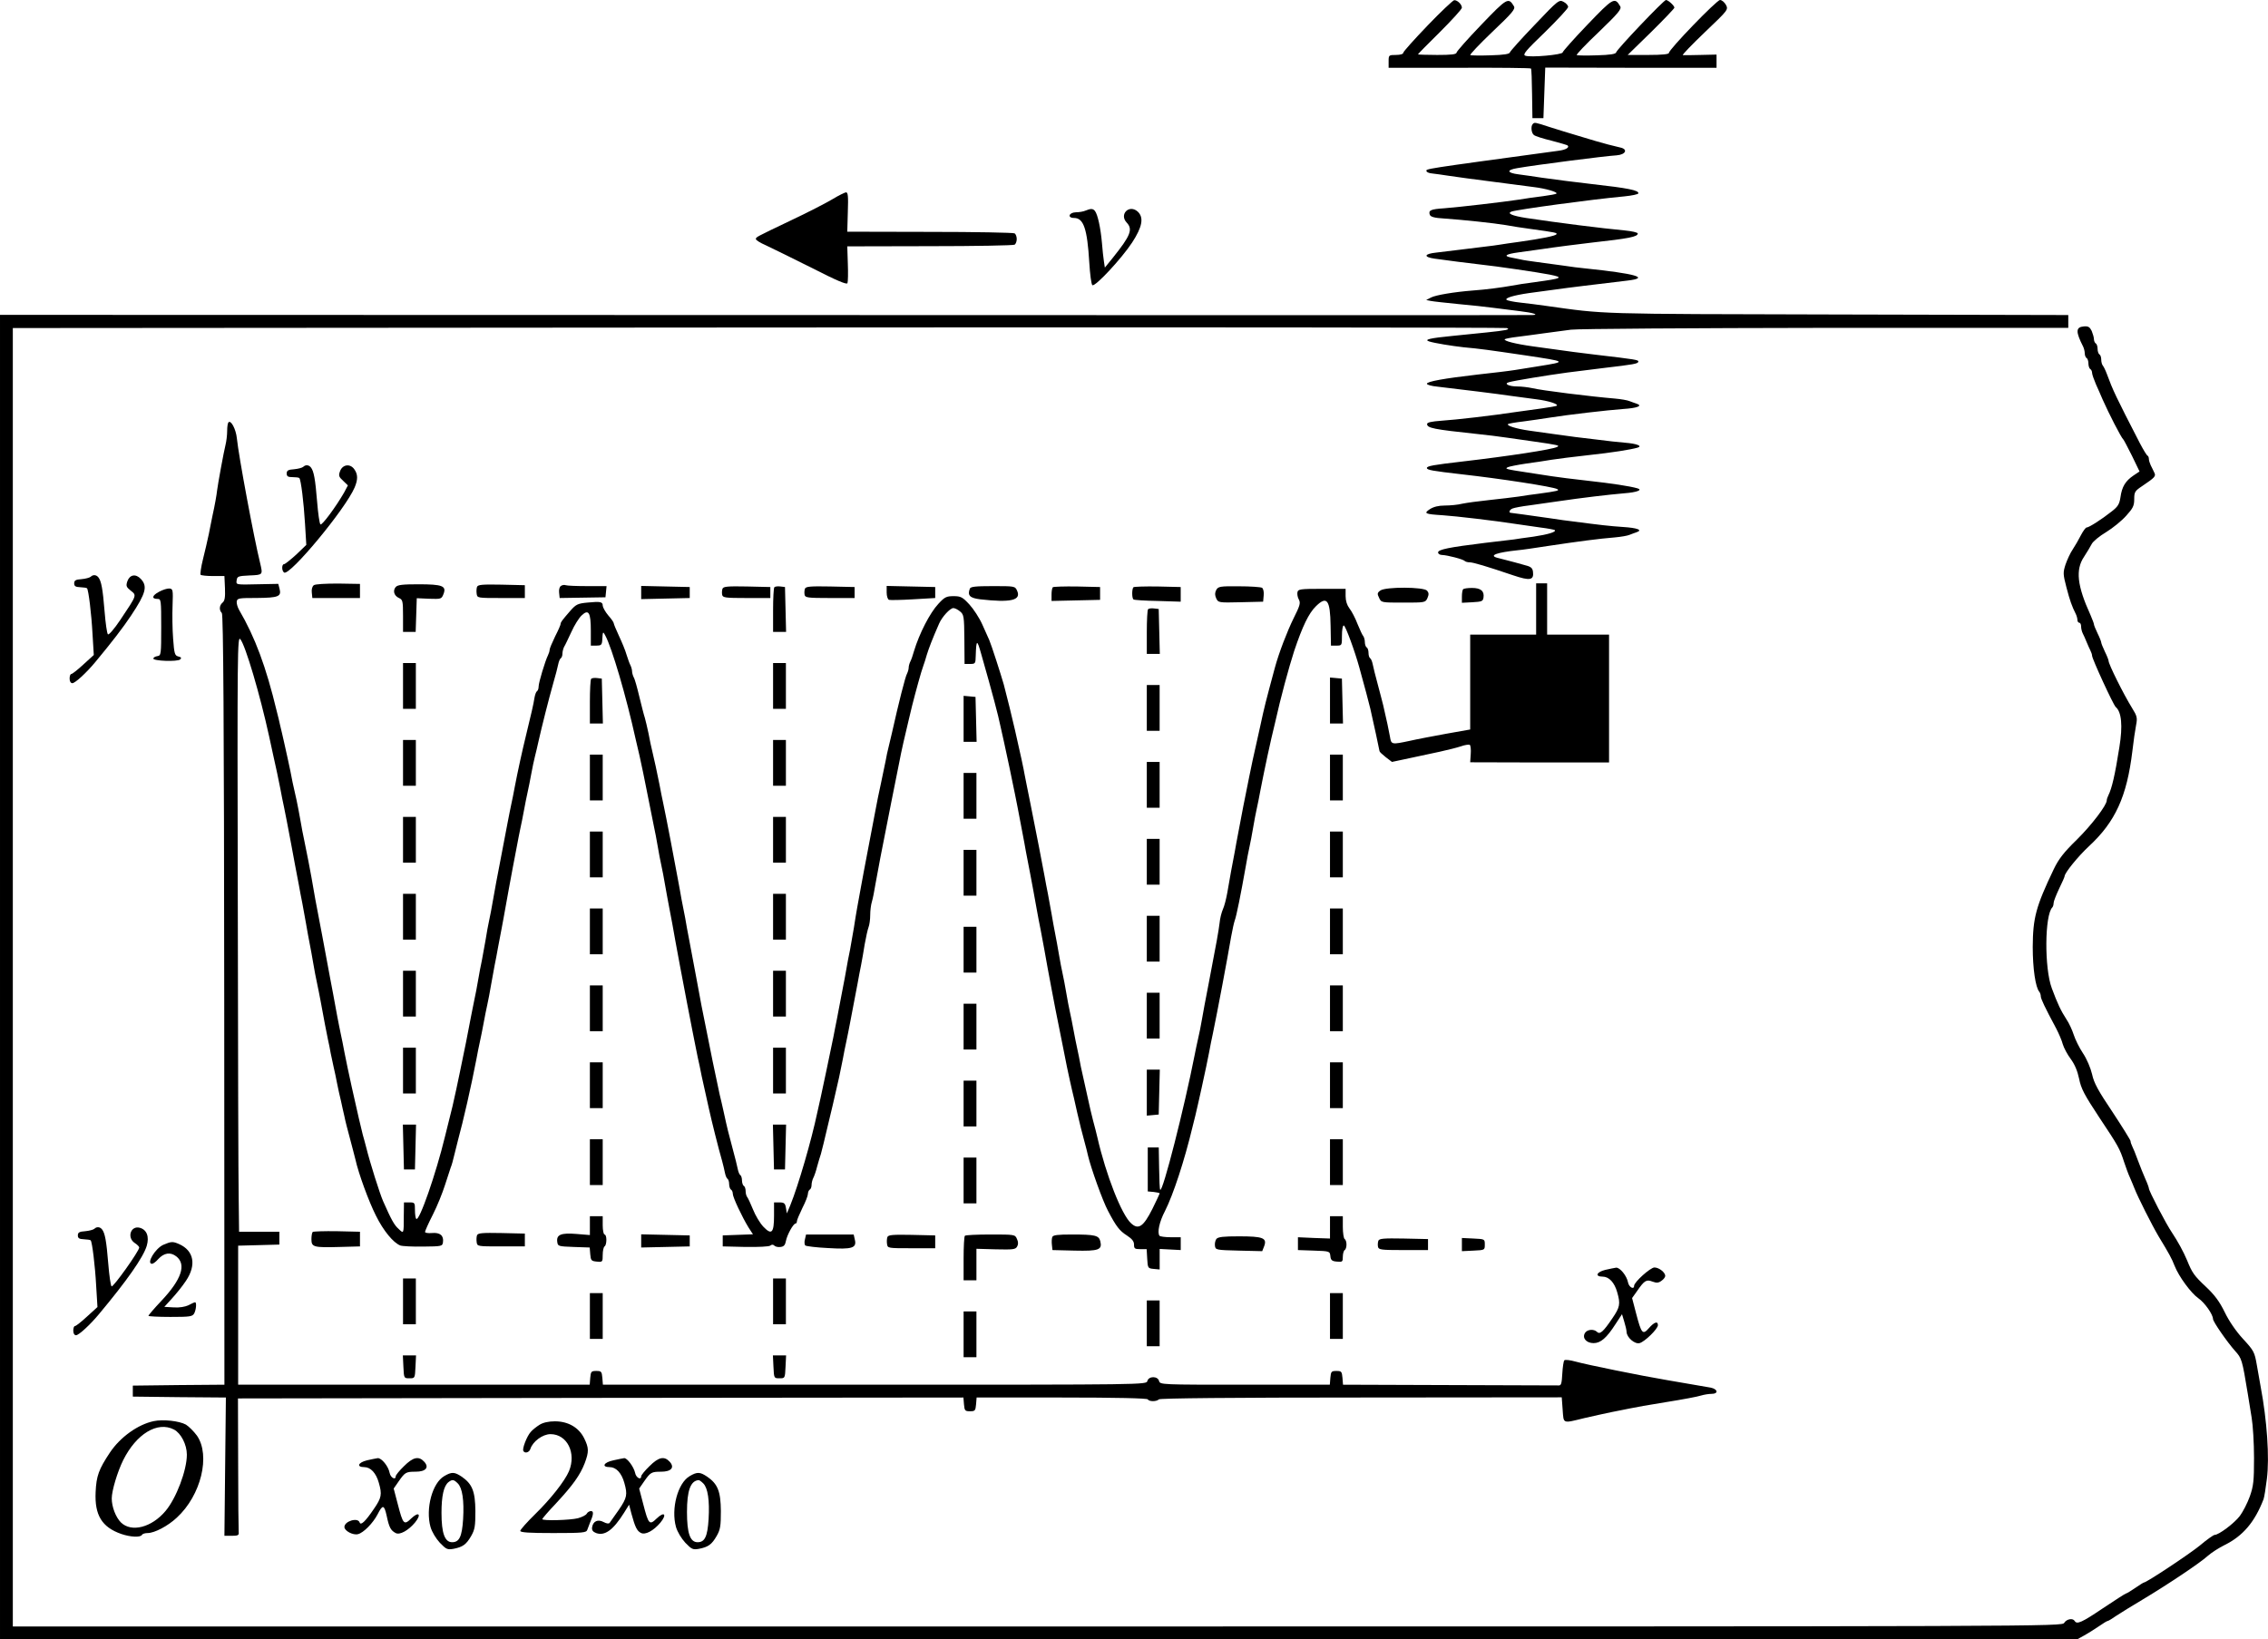 <?xml version="1.0" encoding="UTF-8" standalone="no"?>
<svg
   xmlns:dc="http://purl.org/dc/elements/1.1/"
   xmlns:cc="http://creativecommons.org/ns#"
   xmlns:rdf="http://www.w3.org/1999/02/22-rdf-syntax-ns#"
   xmlns:svg="http://www.w3.org/2000/svg"
   xmlns="http://www.w3.org/2000/svg"
   xmlns:sodipodi="http://sodipodi.sourceforge.net/DTD/sodipodi-0.dtd"
   xmlns:inkscape="http://www.inkscape.org/namespaces/inkscape"
   version="1.0"
   width="1238.023pt"
   height="895pt"
   viewBox="0 0 1238.023 895"
   preserveAspectRatio="xMidYMid meet"
   id="svg382"
   sodipodi:docname="GZ-3-tiyou-1568.svg"
   inkscape:version="0.92.4 (5da689c313, 2019-01-14)">
  <defs
     id="defs386" />
  <sodipodi:namedview
     pagecolor="#ffffff"
     bordercolor="#666666"
     borderopacity="1"
     objecttolerance="10"
     gridtolerance="10"
     guidetolerance="10"
     inkscape:pageopacity="0"
     inkscape:pageshadow="2"
     inkscape:window-width="1920"
     inkscape:window-height="1040"
     id="namedview384"
     showgrid="false"
     inkscape:zoom="2.6049406"
     inkscape:cx="981.51891"
     inkscape:cy="676.92334"
     inkscape:window-x="0"
     inkscape:window-y="0"
     inkscape:window-maximized="1"
     inkscape:current-layer="svg382" />
  <g
     transform="translate(-101,982) scale(0.1,-0.1)"
     fill="#000000"
     stroke="none"
     id="g380">
    <g
       id="g6">
      <path
         d="M8803 9681 c-73 -76 -133 -143 -133 -149 0 -7 -16 -12 -40 -12 -39 0 -40 -1 -40 -35 l0 -35 386 0 c213 1 388 -1 391 -4 3 -2 5 -64 6 -138 l2 -133 30 0 30 0 5 138 5 138 468 -1 467 0 0 36 0 36 -87 -2 c-49 -1 -92 -2 -97 -1 -5 1 49 57 120 125 128 122 129 123 115 150 -8 14 -22 26 -32 26 -18 0 -279 -270 -279 -289 0 -7 -36 -11 -112 -11 l-113 0 128 125 c70 69 127 129 127 133 0 11 -34 42 -46 42 -12 0 -268 -269 -272 -286 -2 -9 -32 -14 -105 -16 -56 -2 -106 -1 -110 1 -5 2 49 59 120 126 109 105 126 126 117 141 -30 51 -38 46 -179 -101 -74 -77 -134 -145 -135 -151 0 -13 -177 -29 -204 -18 -16 6 3 28 108 129 69 68 126 129 126 137 0 8 -11 21 -25 28 -24 13 -29 10 -157 -125 -73 -76 -134 -144 -136 -151 -2 -9 -32 -14 -105 -16 -56 -2 -106 -1 -111 1 -5 2 49 59 120 127 110 104 127 125 118 140 -30 50 -37 46 -178 -101 -74 -77 -135 -146 -135 -152 -1 -10 -29 -13 -106 -13 -58 0 -105 2 -105 3 0 2 54 57 120 122 66 66 120 125 120 133 0 18 -25 42 -42 41 -7 -1 -73 -63 -145 -138z"
         id="path4" />
    </g>
    <g
       id="g10">
      <path
         d="M9377 9143 c-12 -11 -8 -50 6 -60 6 -6 50 -20 96 -31 46 -12 86 -24 88 -26 12 -11 -10 -24 -49 -29 -756 -103 -724 -98 -721 -112 1 -5 15 -11 30 -12 15 -2 57 -7 93 -13 36 -6 139 -19 230 -31 91 -12 194 -25 230 -30 68 -8 135 -28 126 -36 -3 -3 -35 -9 -73 -14 -37 -4 -97 -13 -133 -19 -86 -13 -317 -40 -405 -47 -76 -5 -89 -11 -80 -36 5 -11 25 -17 78 -20 102 -7 272 -25 337 -36 30 -6 91 -15 135 -21 138 -19 146 -21 141 -29 -6 -9 -81 -24 -201 -41 -44 -6 -93 -13 -110 -16 -16 -3 -50 -7 -75 -10 -25 -3 -83 -10 -130 -16 -47 -6 -110 -13 -140 -17 -67 -7 -71 -24 -10 -33 63 -9 196 -26 250 -32 87 -9 317 -43 378 -55 80 -16 71 -21 -78 -41 -47 -6 -105 -15 -130 -20 -49 -9 -139 -21 -210 -26 -103 -8 -203 -25 -228 -38 l-27 -14 25 -5 c14 -3 81 -10 150 -17 69 -6 157 -16 195 -21 39 -5 103 -13 143 -18 69 -8 107 -20 66 -21 -10 -1 -1897 -1 -4191 0 l-4173 1 0 -3616 0 -3615 5670 0 5669 0 38 21 c21 12 57 34 80 50 23 16 44 29 48 29 4 0 25 13 48 29 23 15 87 55 143 88 140 84 312 199 355 238 19 17 62 45 93 60 99 49 164 125 212 250 4 11 12 61 18 110 15 116 1 320 -34 505 -4 25 -14 78 -21 119 -12 69 -16 77 -75 141 -38 41 -77 98 -100 146 -29 59 -55 94 -104 140 -62 58 -74 75 -101 142 -20 48 -52 106 -82 151 -33 48 -127 229 -127 243 0 4 -8 27 -19 51 -10 23 -29 69 -41 102 -12 33 -26 68 -31 77 -5 10 -9 22 -9 28 0 5 -44 76 -98 158 -78 116 -102 159 -112 207 -8 34 -29 84 -50 115 -20 30 -42 75 -50 100 -8 25 -25 63 -40 85 -30 46 -49 86 -80 170 -41 109 -39 399 3 441 4 4 7 15 7 24 0 9 14 44 30 78 17 34 30 65 30 68 0 18 73 108 132 163 145 134 208 272 238 521 6 52 15 115 20 140 8 41 6 50 -22 95 -46 74 -128 239 -128 257 0 5 -9 28 -20 50 -11 23 -20 46 -20 50 0 5 -9 28 -20 50 -11 23 -20 45 -20 50 0 5 -9 27 -19 51 -73 160 -82 247 -35 317 16 25 35 56 42 70 7 14 42 43 79 65 36 22 85 62 109 89 37 41 44 54 44 91 0 39 4 45 43 71 71 48 77 54 66 75 -5 10 -13 28 -19 39 -5 11 -10 26 -10 34 0 8 -3 16 -7 18 -5 2 -23 32 -42 68 -133 258 -147 288 -181 380 -7 19 -17 39 -22 45 -4 5 -8 19 -8 31 0 13 -4 26 -10 29 -5 3 -10 17 -10 30 0 13 -4 27 -10 30 -5 3 -10 14 -10 24 0 9 -6 29 -12 44 -11 22 -19 27 -43 25 -45 -4 -45 -29 -4 -110 5 -10 9 -27 9 -37 0 -11 5 -23 10 -26 6 -3 10 -17 10 -30 0 -13 5 -27 10 -30 6 -3 10 -13 10 -21 0 -8 10 -36 21 -62 12 -26 28 -63 36 -82 33 -75 102 -210 114 -220 3 -3 24 -43 47 -89 l41 -85 -33 -22 c-44 -30 -63 -61 -71 -118 -6 -39 -14 -52 -49 -79 -53 -42 -123 -87 -136 -87 -5 0 -19 -19 -31 -42 -12 -24 -32 -58 -45 -78 -13 -19 -30 -56 -39 -82 -14 -44 -14 -52 5 -125 19 -73 30 -103 51 -145 5 -10 9 -25 9 -33 0 -8 5 -15 10 -15 6 0 10 -9 10 -20 0 -11 4 -28 9 -38 5 -9 14 -30 21 -47 7 -16 16 -38 21 -47 5 -10 9 -22 9 -28 0 -17 116 -269 129 -280 32 -27 39 -103 20 -219 -24 -153 -41 -225 -60 -263 -5 -10 -9 -22 -9 -28 0 -26 -82 -134 -164 -215 -71 -69 -99 -106 -125 -160 -98 -205 -114 -266 -115 -425 0 -117 15 -221 36 -245 4 -5 8 -16 8 -25 1 -14 19 -54 84 -175 14 -27 31 -66 36 -86 6 -20 25 -56 43 -80 22 -30 37 -65 46 -108 11 -55 28 -87 109 -210 106 -159 113 -172 137 -246 9 -27 23 -66 32 -85 8 -19 19 -44 23 -55 19 -50 98 -206 133 -265 57 -94 72 -121 87 -160 23 -59 90 -150 130 -178 35 -24 80 -89 80 -113 0 -15 78 -127 120 -174 37 -41 39 -46 70 -235 5 -30 14 -89 21 -130 7 -41 13 -140 13 -220 0 -126 -3 -153 -23 -210 -13 -36 -37 -83 -54 -106 -30 -40 -115 -104 -138 -104 -6 0 -43 -26 -82 -59 -62 -50 -290 -201 -304 -201 -2 0 -24 -13 -48 -30 -24 -16 -46 -30 -50 -30 -3 0 -59 -36 -125 -80 -117 -79 -143 -90 -155 -70 -10 17 -44 11 -57 -10 -13 -20 -24 -20 -5605 -20 l-5593 0 0 3545 0 3544 4068 3 c2237 2 4076 0 4087 -3 23 -8 -5 -13 -110 -24 -33 -3 -117 -12 -187 -19 -122 -12 -157 -20 -127 -30 27 -9 125 -25 189 -32 89 -8 138 -15 335 -44 232 -35 231 -34 70 -60 -38 -6 -95 -15 -125 -20 -30 -5 -122 -16 -205 -25 -183 -21 -276 -38 -276 -50 0 -6 26 -13 58 -16 128 -15 332 -40 398 -50 39 -5 102 -14 142 -19 65 -8 121 -26 111 -35 -2 -2 -39 -9 -83 -15 -44 -6 -109 -15 -145 -20 -117 -18 -323 -42 -402 -47 -54 -4 -78 -9 -78 -18 0 -22 35 -29 270 -54 52 -5 129 -15 170 -21 41 -6 104 -15 140 -20 140 -20 145 -22 130 -30 -27 -14 -262 -50 -520 -80 -154 -18 -191 -24 -191 -35 0 -11 30 -16 186 -34 215 -24 500 -68 525 -81 15 -8 5 -11 -105 -26 -27 -3 -75 -10 -105 -15 -30 -4 -102 -13 -160 -19 -58 -6 -124 -15 -148 -20 -23 -6 -66 -10 -95 -10 -35 0 -62 -7 -82 -20 -35 -23 -27 -27 70 -33 74 -5 286 -30 395 -47 36 -5 98 -14 139 -20 41 -5 76 -12 78 -14 10 -10 -37 -24 -117 -36 -47 -6 -94 -13 -105 -15 -11 -1 -83 -10 -160 -19 -195 -24 -255 -36 -255 -52 0 -8 10 -14 23 -14 28 -1 114 -23 123 -33 4 -4 16 -7 26 -7 20 0 93 -22 238 -71 92 -31 114 -27 108 20 -3 21 -11 28 -53 38 -27 8 -66 18 -85 23 -19 5 -45 12 -58 15 -46 13 0 29 113 41 17 1 93 12 170 24 160 24 273 39 360 46 33 3 69 9 80 14 11 4 28 11 38 14 36 12 6 24 -75 29 -73 5 -117 10 -278 31 -19 2 -71 9 -115 16 -116 17 -209 29 -217 30 -15 0 -8 18 9 24 10 4 51 12 93 17 41 6 104 15 140 20 157 23 287 38 378 46 67 5 101 18 70 27 -42 12 -141 27 -268 41 -80 9 -170 20 -200 25 -30 5 -89 14 -130 20 -119 18 -127 20 -110 29 8 4 53 13 100 20 47 6 110 16 140 21 30 5 120 16 200 25 131 14 230 30 269 41 29 9 -5 22 -69 27 -36 3 -101 10 -145 16 -44 5 -100 12 -125 15 -25 3 -74 10 -110 15 -36 5 -100 14 -143 20 -70 10 -125 27 -115 36 2 2 39 9 83 14 44 6 109 15 145 21 100 16 317 41 400 47 77 5 109 17 74 29 -10 3 -28 10 -39 14 -11 5 -47 11 -80 14 -132 11 -398 44 -452 57 -23 5 -59 9 -80 9 -46 0 -76 15 -47 23 30 9 209 38 319 53 81 10 95 12 200 25 162 19 186 23 188 34 2 10 -7 12 -238 39 -77 9 -167 21 -200 26 -33 5 -95 13 -138 19 -94 13 -161 30 -153 39 4 3 35 9 69 13 34 4 98 13 142 19 44 6 112 15 150 20 39 5 665 9 1393 10 l1322 0 0 35 0 35 -1262 3 c-1334 3 -1259 1 -1588 47 -41 6 -105 14 -142 18 -37 4 -70 11 -74 15 -11 10 39 25 123 37 43 6 110 15 148 20 62 9 212 27 388 48 127 15 47 38 -233 67 -25 2 -78 9 -117 15 -40 5 -103 14 -140 19 -38 5 -80 11 -95 15 -16 3 -40 8 -54 11 -38 8 -22 18 44 27 31 4 86 12 122 17 87 13 214 29 275 36 207 23 254 32 255 50 0 6 -32 13 -72 17 -121 11 -366 42 -538 68 -76 12 -106 25 -79 35 32 11 433 66 617 83 40 4 73 11 75 16 4 17 -56 29 -253 51 -81 9 -204 25 -275 35 -38 6 -95 14 -125 18 -65 8 -68 24 -8 34 104 18 477 66 543 70 50 4 63 34 18 43 -32 7 -97 24 -133 35 -14 4 -59 18 -100 30 -41 12 -109 33 -150 46 -82 27 -84 27 -93 17z"
         id="path8" />
    </g>
    <g
       id="g14">
      <path
         d="M5555 8733 c-33 -20 -134 -72 -225 -115 -201 -96 -192 -92 -194 -103 0 -6 24 -21 54 -34 30 -14 142 -69 248 -122 141 -72 194 -94 198 -85 3 8 4 56 2 107 l-3 94 450 1 c248 0 456 4 463 8 7 4 12 18 12 31 0 13 -5 27 -12 31 -7 4 -215 8 -463 8 l-450 1 3 108 c3 85 1 107 -10 107 -7 -1 -40 -17 -73 -37z"
         id="path12" />
    </g>
    <g
       id="g18">
      <path
         d="M6935 8670 c-11 -5 -35 -9 -52 -9 -39 -1 -48 -31 -10 -31 52 0 72 -59 83 -243 4 -65 11 -120 17 -124 16 -9 160 146 217 233 56 86 65 137 30 169 -46 41 -102 -15 -60 -60 35 -37 22 -71 -76 -193 l-43 -53 -5 33 c-3 18 -8 65 -11 103 -7 80 -23 154 -38 173 -11 14 -23 14 -52 2z"
         id="path16" />
    </g>
    <g
       id="g22">
      <path
         d="m 2257,7514 c -4,-4 -7,-25 -7,-47 0,-22 -4,-56 -9,-76 -9,-35 -42,-215 -46,-249 -2,-21 -13,-84 -25,-137 -4,-22 -14,-67 -20,-100 -7,-33 -21,-95 -32,-138 -11,-44 -16,-82 -13,-85 4,-4 35,-7 68,-7 h 62 l 3,-66 c 2,-50 -1,-69 -13,-79 -18,-15 -20,-41 -4,-57 8,-8 12,-586 13,-2112 l 1,-2101 -250,-2 -250,-3 v -30 -30 l 254,-3 254,-2 -4,-378 -4,-377 h 40 c 34,0 40,3 38,20 -1,11 -3,180 -3,375 l -1,355 1980,3 1980,2 3,-37 c 3,-35 6,-38 33,-38 27,0 30,3 33,38 l 3,37 h 464 c 298,0 466,-4 470,-10 8,-13 48,-13 61,0 6,6 398,10 1104,10 l 1095,1 5,-68 c 6,-78 -3,-75 120,-45 47,11 112,25 145,32 33,6 78,16 100,20 22,5 112,21 200,35 88,14 174,30 191,36 17,5 42,9 57,9 39,0 34,26 -5,34 -50,9 -133,23 -238,41 -143,24 -438,84 -499,101 -29,8 -57,12 -62,7 -4,-4 -9,-37 -11,-73 -3,-54 -6,-65 -20,-64 -10,0 -279,1 -597,2 l -580,2 -3,38 c -3,34 -6,37 -33,37 -27,0 -30,-3 -33,-37 l -3,-38 h -463 c -455,0 -464,0 -469,20 -7,28 -57,28 -64,0 -5,-20 -14,-20 -1489,-20 H 4301 l -3,38 c -3,34 -6,37 -33,37 -27,0 -30,-3 -33,-37 l -3,-38 h -960 -959 v 380 379 l 113,3 112,3 v 35 35 h -110 -110 l -2,175 c -2,96 -4,829 -5,1628 -3,1381 -2,1452 14,1432 28,-34 107,-302 157,-530 7,-30 16,-74 21,-97 18,-79 28,-128 40,-188 6,-33 15,-78 20,-100 8,-39 20,-100 40,-207 5,-29 14,-78 20,-108 6,-30 15,-80 21,-110 5,-30 14,-75 19,-100 4,-25 14,-74 20,-110 6,-36 15,-85 20,-110 5,-25 14,-74 20,-110 6,-36 15,-83 20,-105 5,-22 13,-65 19,-95 19,-106 33,-175 41,-215 5,-22 12,-56 15,-75 4,-19 11,-53 16,-75 5,-22 14,-62 19,-90 5,-27 15,-70 21,-95 5,-25 14,-63 19,-85 4,-22 18,-76 30,-120 12,-44 25,-96 30,-115 17,-77 73,-230 112,-307 41,-83 95,-148 133,-163 11,-4 67,-7 125,-6 102,1 105,2 108,24 5,36 -16,54 -60,50 -21,-2 -38,1 -38,6 0,5 19,48 43,95 24,47 53,120 66,161 13,41 27,84 31,95 5,11 14,43 20,70 l 20,80 c 28,102 72,294 100,440 6,33 15,78 20,100 5,22 14,67 20,100 6,33 15,78 20,100 5,22 14,69 20,105 6,36 16,85 20,110 5,25 14,70 19,100 6,30 15,78 20,105 5,28 15,79 21,115 13,71 22,124 39,213 6,31 16,83 22,115 6,31 14,75 19,97 5,22 14,67 20,100 6,33 15,78 20,100 5,22 14,67 20,100 6,33 15,76 20,95 5,19 14,58 20,85 17,76 56,231 80,315 12,41 24,87 27,103 3,15 9,30 14,33 5,3 9,14 9,25 0,10 4,27 9,37 6,9 23,46 40,82 16,36 41,76 56,90 38,36 50,16 50,-83 v -82 h 30 c 25,0 30,4 32,25 3,54 4,55 17,30 36,-66 114,-331 166,-567 6,-24 15,-64 21,-90 15,-67 25,-118 39,-188 17,-84 31,-153 40,-200 5,-22 14,-69 20,-105 6,-36 15,-83 20,-105 5,-22 14,-69 20,-105 6,-36 16,-87 21,-115 5,-27 14,-72 19,-100 8,-48 19,-105 41,-225 6,-30 14,-75 19,-100 5,-25 13,-70 19,-100 6,-30 20,-102 31,-160 11,-58 25,-123 29,-145 5,-22 15,-67 21,-100 7,-33 16,-73 20,-90 4,-16 13,-57 20,-90 13,-60 53,-220 72,-285 5,-19 12,-47 15,-63 3,-15 9,-30 14,-33 5,-3 9,-16 9,-29 0,-13 5,-27 10,-30 6,-3 10,-14 10,-23 0,-19 51,-127 86,-184 l 24,-37 -83,-3 -82,-3 v -30 -30 l 124,-3 c 72,-1 128,2 135,7 9,7 16,7 23,0 6,-6 21,-9 34,-7 18,2 25,11 29,33 6,32 40,95 53,95 4,0 7,6 7,13 0,6 14,39 30,72 17,33 30,67 30,77 0,9 5,20 10,23 6,3 10,15 10,26 0,10 4,27 9,37 5,9 15,37 21,62 7,25 16,56 21,70 4,14 22,86 39,160 18,74 36,151 40,170 13,53 27,118 40,185 6,33 15,78 20,100 5,22 13,65 19,95 6,30 15,80 21,110 6,30 15,80 21,110 5,30 14,75 19,100 5,25 14,77 20,115 7,39 16,80 21,93 5,13 9,42 9,66 0,24 4,56 9,72 5,16 14,61 20,99 16,90 26,142 87,450 20,99 40,198 44,220 7,40 33,155 51,228 5,20 13,54 18,75 19,75 49,185 61,217 4,11 13,38 19,60 11,36 31,88 67,170 16,37 60,85 78,85 8,0 24,-8 36,-18 21,-17 23,-26 24,-153 l 1,-134 h 30 c 29,0 30,2 31,45 3,90 7,91 30,9 63,-221 92,-331 105,-394 6,-27 15,-66 19,-85 11,-47 50,-235 60,-285 8,-38 17,-86 41,-212 6,-32 15,-78 19,-103 19,-96 32,-167 40,-210 5,-25 13,-72 19,-105 6,-33 15,-82 21,-110 5,-27 14,-76 20,-107 10,-59 25,-138 40,-218 5,-25 14,-72 20,-105 7,-33 16,-78 20,-100 4,-22 13,-67 20,-100 23,-117 28,-141 40,-195 7,-30 16,-73 22,-95 5,-22 13,-58 18,-80 13,-57 27,-113 40,-160 6,-22 15,-56 19,-75 16,-68 80,-247 109,-301 45,-86 63,-109 104,-135 27,-18 38,-31 38,-49 0,-22 4,-25 34,-25 h 35 l 3,-52 c 3,-52 4,-53 36,-56 l 32,-3 v 56 56 l 58,-3 57,-3 v 35 35 h -55 c -30,0 -58,4 -61,8 -13,18 -1,76 30,135 45,89 106,274 151,462 5,19 11,46 15,60 3,14 10,43 15,65 5,22 13,60 19,85 23,106 30,138 41,195 6,33 15,78 20,100 25,120 80,412 100,530 7,39 16,79 20,90 9,23 32,137 60,295 6,36 15,83 20,105 5,22 14,69 20,105 6,36 15,83 20,105 5,22 14,67 20,100 6,33 16,78 20,100 5,22 14,65 20,95 7,30 16,71 20,90 5,19 13,55 19,80 32,144 76,305 105,395 46,137 80,207 119,245 60,59 78,35 80,-107 l 2,-108 h 30 c 30,0 30,1 30,55 0,30 4,55 10,55 9,0 61,-142 85,-230 27,-97 53,-195 60,-225 16,-70 49,-222 50,-231 0,-4 15,-18 34,-33 l 34,-26 94,20 c 51,11 127,27 168,36 41,9 93,22 114,29 22,8 44,11 49,8 4,-3 7,-25 5,-50 l -3,-45 379,-1 h 379 v 349 349 h -169 -169 v 140 140 h -30 -30 v -140 -140 h -180 -180 v -259 -259 l -130,-23 c -71,-13 -161,-30 -200,-39 -99,-21 -101,-21 -108,23 -6,35 -18,90 -37,172 -5,19 -18,71 -30,115 -12,44 -24,92 -27,108 -3,15 -9,30 -14,33 -5,3 -9,16 -9,29 0,13 -4,27 -10,30 -5,3 -10,16 -10,29 0,12 -4,26 -8,32 -5,5 -19,35 -32,67 -12,32 -32,70 -44,85 -13,17 -21,41 -21,67 v 40 h -130 c -119,0 -130,-2 -133,-19 -2,-10 1,-28 8,-40 10,-19 5,-34 -29,-102 -35,-71 -80,-188 -102,-269 -52,-193 -57,-213 -79,-315 -7,-30 -16,-71 -20,-90 -17,-72 -30,-137 -41,-190 -6,-30 -15,-73 -19,-95 -8,-38 -15,-74 -41,-212 -6,-32 -15,-78 -19,-103 -12,-61 -29,-153 -41,-225 -6,-33 -16,-73 -24,-90 -7,-16 -16,-50 -18,-75 -6,-47 -16,-104 -58,-322 -22,-114 -30,-156 -39,-208 -5,-30 -14,-75 -20,-100 -6,-25 -14,-65 -19,-90 -57,-290 -174,-750 -188,-736 -3,2 -5,55 -6,118 l -2,113 h -30 -30 v -120 -120 l 33,-3 c 17,-2 32,-5 32,-8 0,-2 -18,-40 -40,-85 -49,-97 -76,-115 -116,-78 -52,47 -137,264 -184,469 -4,19 -15,60 -23,90 -8,30 -20,82 -27,115 -7,33 -16,74 -20,90 -4,17 -13,57 -20,90 -6,33 -15,78 -20,100 -5,22 -14,67 -20,100 -6,33 -15,78 -20,100 -5,22 -14,69 -20,105 -6,36 -15,83 -20,105 -5,22 -14,69 -20,105 -6,36 -15,85 -20,110 -5,25 -14,74 -20,110 -6,36 -16,85 -20,110 -5,25 -14,70 -19,100 -27,142 -26,138 -77,395 -15,72 -28,141 -31,155 -5,30 -22,110 -53,245 -18,79 -39,163 -61,248 -16,56 -68,217 -79,242 -5,11 -22,49 -38,85 -16,36 -48,85 -71,110 -37,40 -47,45 -86,45 -39,0 -49,-5 -83,-42 -46,-49 -104,-162 -133,-258 -6,-22 -15,-48 -20,-57 -5,-10 -9,-25 -9,-33 0,-8 -4,-23 -9,-33 -9,-14 -47,-165 -82,-322 -6,-25 -14,-61 -19,-80 -5,-19 -12,-51 -15,-70 -4,-19 -16,-75 -26,-125 -11,-49 -24,-114 -29,-142 -15,-78 -31,-162 -41,-215 -21,-112 -30,-156 -40,-213 -6,-33 -15,-82 -20,-110 -5,-27 -13,-77 -18,-110 -6,-33 -15,-87 -21,-120 -7,-33 -16,-80 -20,-105 -4,-25 -13,-71 -19,-102 -6,-32 -16,-84 -22,-115 -6,-32 -15,-80 -21,-108 -5,-27 -13,-68 -18,-90 -10,-51 -50,-239 -60,-285 -4,-19 -13,-57 -19,-85 -32,-152 -103,-396 -147,-505 l -19,-45 -5,30 c -4,25 -10,30 -35,30 h -30 v -72 c 0,-95 -13,-108 -58,-61 -19,20 -44,62 -57,95 -13,32 -27,62 -32,68 -4,5 -8,19 -8,31 0,13 -4,26 -10,29 -5,3 -10,17 -10,30 0,13 -4,26 -9,29 -5,3 -11,18 -14,33 -3,16 -15,64 -27,108 -23,85 -31,117 -50,205 -7,30 -16,73 -22,95 -9,42 -24,112 -38,180 -4,22 -15,76 -24,120 -33,162 -44,218 -65,335 -12,62 -24,128 -40,213 -6,31 -16,83 -21,115 -6,31 -15,77 -20,102 -4,25 -13,72 -19,105 -17,93 -64,341 -81,420 -5,22 -14,67 -20,100 -14,70 -28,135 -40,185 -5,19 -14,62 -20,95 -7,33 -16,71 -20,85 -5,14 -18,66 -30,115 -12,50 -25,98 -31,107 -5,10 -9,25 -9,33 0,8 -4,23 -9,33 -5,9 -14,35 -21,57 -6,22 -25,68 -41,102 -16,34 -29,66 -29,70 0,5 -13,24 -30,43 -16,19 -29,43 -30,52 0,22 -11,25 -82,18 -55,-5 -64,-10 -95,-45 -47,-54 -53,-63 -53,-72 0,-5 -13,-35 -30,-68 -16,-33 -30,-66 -30,-73 0,-7 -4,-20 -9,-30 -15,-30 -51,-149 -51,-170 0,-12 -4,-23 -9,-26 -5,-3 -11,-20 -14,-38 -4,-29 -18,-89 -47,-208 -18,-73 -44,-191 -60,-275 -6,-33 -15,-78 -20,-100 -5,-22 -13,-65 -19,-95 -6,-30 -15,-80 -21,-110 -6,-30 -15,-80 -21,-110 -15,-77 -26,-135 -39,-210 -6,-36 -15,-83 -20,-105 -5,-22 -14,-71 -20,-110 -7,-38 -16,-88 -20,-110 -5,-22 -14,-69 -20,-105 -6,-36 -15,-83 -20,-105 -5,-22 -13,-67 -20,-100 -20,-106 -30,-156 -60,-300 -5,-22 -14,-65 -20,-95 -7,-30 -16,-71 -20,-90 -5,-19 -23,-93 -41,-165 -49,-203 -141,-467 -157,-450 -4,4 -7,26 -7,48 0,40 -1,42 -30,42 h -30 l -1,-75 c 0,-98 0,-97 -28,-70 -24,21 -40,50 -85,152 -18,41 -71,208 -92,293 -6,22 -14,54 -19,70 -10,38 -27,113 -60,260 -19,86 -28,130 -40,190 -6,33 -15,78 -20,100 -5,22 -13,65 -19,95 -18,98 -30,164 -41,220 -13,68 -28,149 -40,215 -10,52 -21,112 -39,205 -5,30 -15,84 -21,120 -11,61 -21,112 -40,205 -5,22 -14,69 -20,105 -6,36 -16,85 -21,110 -19,83 -28,125 -34,160 -4,19 -11,51 -15,70 -4,19 -13,60 -20,90 -7,30 -16,71 -21,90 -4,19 -12,53 -18,75 -59,246 -119,406 -206,555 -8,14 -14,34 -13,45 3,19 11,20 110,20 118,1 135,8 124,50 l -7,27 -102,-2 c -133,-3 -129,-4 -125,23 3,20 9,22 71,25 73,3 72,3 57,67 -34,138 -117,583 -127,681 -5,50 -32,102 -46,88 z"
         id="path20"
         inkscape:connector-curvature="0"
         sodipodi:nodetypes="sscccccssccssccccccccccsccccccsccscsccccccscscccssccccsccssssccsccccccccccccccccccccsccsssscccscccsccccccsssccccssssccccccssssscccsscccscsccccccssscccsssccccccsscsccccccccsccsscscsccccccssscscsssccccccccscccsccccccccsccccsccccccccsscsscccccccsccccsccccccssssccccccccsssccccccsccccccccccccccccccccccccscsscscccscscccccccccccccccscccccccccscccssccsssssssscccccccscscccsccsccccccccscccccccccscscccscssccccccccccccccccccsccssccccscsssscccsssccsccssccccccssccccccccsccccccsccssccccccccccccs" />
    </g>
    <g
       id="g26">
      <path
         d="M2665 7271 c-6 -5 -28 -11 -50 -13 -32 -2 -40 -7 -40 -23 0 -16 7 -20 32 -20 17 0 34 -2 37 -5 9 -10 24 -132 31 -250 l7 -115 -55 -53 c-31 -28 -61 -52 -66 -52 -14 0 -14 -37 0 -46 31 -19 335 347 385 465 18 43 18 71 -2 99 -23 33 -65 26 -78 -11 -9 -24 -6 -31 17 -52 l26 -25 -20 -38 c-44 -77 -122 -183 -130 -175 -5 5 -13 61 -18 124 -10 124 -18 167 -34 187 -11 14 -29 16 -42 3z"
         id="path24" />
    </g>
    <g
       id="g30">
      <path
         d="M1505 6671 c-6 -5 -28 -11 -50 -13 -32 -2 -40 -7 -40 -23 0 -15 7 -20 33 -21 18 -1 35 -3 37 -6 8 -8 24 -137 30 -249 l7 -115 -57 -52 c-31 -29 -61 -52 -66 -52 -5 0 -9 -11 -9 -25 0 -15 6 -25 15 -25 15 0 77 57 125 115 89 107 153 190 196 255 81 122 90 159 53 199 -28 30 -61 24 -74 -13 -8 -25 -6 -31 19 -51 33 -26 34 -23 -57 -159 -35 -52 -63 -84 -68 -79 -5 5 -13 61 -18 124 -10 124 -18 167 -34 187 -11 14 -29 16 -42 3z"
         id="path28" />
    </g>
    <g
       id="g34">
      <path
         d="M2723 6625 c-9 -7 -13 -23 -11 -40 l3 -30 130 0 130 0 0 39 0 38 -119 2 c-69 0 -125 -3 -133 -9z"
         id="path32" />
    </g>
    <g
       id="g38">
      <path
         d="M3170 6615 c-17 -20 -9 -48 18 -60 20 -9 22 -16 22 -97 l0 -88 35 0 34 0 3 92 3 92 67 -3 c66 -2 68 -2 79 26 17 44 -6 53 -137 53 -85 0 -114 -3 -124 -15z"
         id="path36" />
    </g>
    <g
       id="g42">
      <path
         d="M3614 6616 c-3 -8 -4 -25 -2 -38 3 -23 5 -23 133 -23 l130 0 0 35 0 35 -128 3 c-104 2 -128 0 -133 -12z"
         id="path40" />
    </g>
    <g
       id="g46">
      <path
         d="M4072 6621 c-8 -5 -12 -21 -10 -37 l3 -29 125 2 125 2 3 30 3 31 -105 0 c-57 0 -110 2 -118 5 -7 3 -19 1 -26 -4z"
         id="path44" />
    </g>
    <g
       id="g50">
      <path
         d="M4510 6585 l0 -36 133 3 132 3 0 30 0 30 -132 3 -133 3 0 -36z"
         id="path48" />
    </g>
    <g
       id="g54">
      <path
         d="M4954 6606 c-3 -8 -4 -23 -2 -33 3 -16 16 -18 133 -18 l130 0 0 30 0 30 -128 3 c-105 2 -128 0 -133 -12z"
         id="path52" />
    </g>
    <g
       id="g58">
      <path
         d="M5237 6614 c-4 -4 -7 -61 -7 -126 l0 -118 35 0 36 0 -3 123 -3 122 -25 3 c-14 2 -29 0 -33 -4z"
         id="path56" />
    </g>
    <g
       id="g62">
      <path
         d="M5404 6606 c-3 -8 -4 -23 -2 -33 3 -16 16 -18 138 -18 l135 0 0 30 0 30 -133 3 c-109 2 -133 0 -138 -12z"
         id="path60" />
    </g>
    <g
       id="g66">
      <path
         d="M5850 6585 c0 -20 6 -38 13 -40 6 -2 66 -1 132 3 l120 7 0 30 0 30 -132 3 -133 3 0 -36z"
         id="path64" />
    </g>
    <g
       id="g70">
      <path
         d="M6304 6606 c-14 -37 0 -51 56 -58 167 -19 226 -6 202 47 -11 25 -14 25 -132 25 -96 0 -122 -3 -126 -14z"
         id="path68" />
    </g>
    <g
       id="g74">
      <path
         d="M6757 6614 c-4 -4 -7 -22 -7 -41 l0 -34 133 3 132 3 0 35 0 35 -126 3 c-69 1 -128 -1 -132 -4z"
         id="path72" />
    </g>
    <g
       id="g78">
      <path
         d="M7197 6614 c-9 -10 -9 -62 1 -67 4 -3 63 -7 132 -8 l125 -4 0 40 0 40 -126 3 c-69 1 -128 -1 -132 -4z"
         id="path76" />
    </g>
    <g
       id="g82">
      <path
         d="M7649 6599 c-8 -16 -8 -28 0 -46 11 -23 12 -24 133 -21 l123 3 3 34 c2 20 -2 37 -9 42 -8 4 -64 8 -126 8 -104 1 -113 -1 -124 -20z"
         id="path80" />
    </g>
    <g
       id="g86">
      <path
         d="M1878 6589 c-39 -21 -42 -39 -7 -39 18 0 19 -8 19 -154 0 -148 -1 -155 -20 -158 -12 -2 -22 -7 -23 -13 -3 -14 133 -19 147 -5 8 8 5 12 -11 16 -19 5 -22 15 -28 97 -4 51 -5 133 -3 182 3 84 2 90 -17 92 -11 1 -37 -7 -57 -18z"
         id="path84" />
    </g>
    <g
       id="g90">
      <path
         d="M8545 6596 c-17 -12 -18 -18 -7 -40 12 -26 12 -26 132 -26 118 0 121 0 132 25 8 19 8 28 -2 40 -17 21 -227 22 -255 1z"
         id="path88" />
    </g>
    <g
       id="g94">
      <path
         d="M8997 6603 c-4 -3 -7 -22 -7 -40 l0 -34 58 3 c51 3 57 5 60 26 5 35 -15 52 -63 52 -23 0 -45 -3 -48 -7z"
         id="path92" />
    </g>
    <g
       id="g98">
      <path
         d="M7277 6494 c-4 -4 -7 -61 -7 -126 l0 -118 35 0 36 0 -3 123 -3 122 -25 3 c-14 2 -29 0 -33 -4z"
         id="path96" />
    </g>
    <g
       id="g102">
      <path
         d="M3210 6075 l0 -125 35 0 35 0 0 125 0 125 -35 0 -35 0 0 -125z"
         id="path100" />
    </g>
    <g
       id="g106">
      <path
         d="M5230 6075 l0 -125 35 0 35 0 0 125 0 125 -35 0 -35 0 0 -125z"
         id="path104" />
    </g>
    <g
       id="g110">
      <path
         d="M4237 6114 c-4 -4 -7 -61 -7 -126 l0 -118 35 0 36 0 -3 123 -3 122 -25 3 c-14 2 -29 0 -33 -4z"
         id="path108" />
    </g>
    <g
       id="g114">
      <path
         d="M8270 5996 l0 -126 35 0 36 0 -3 123 -3 122 -32 3 -33 3 0 -125z"
         id="path112" />
    </g>
    <g
       id="g118">
      <path
         d="M7270 5955 l0 -125 35 0 35 0 0 125 0 125 -35 0 -35 0 0 -125z"
         id="path116" />
    </g>
    <g
       id="g122">
      <path
         d="M6270 5896 l0 -126 35 0 36 0 -3 123 -3 122 -32 3 -33 3 0 -125z"
         id="path120" />
    </g>
    <g
       id="g126">
      <path
         d="M3210 5655 l0 -125 35 0 35 0 0 125 0 125 -35 0 -35 0 0 -125z"
         id="path124" />
    </g>
    <g
       id="g130">
      <path
         d="M5230 5655 l0 -125 35 0 35 0 0 125 0 125 -35 0 -35 0 0 -125z"
         id="path128" />
    </g>
    <g
       id="g134">
      <path
         d="M4230 5575 l0 -125 35 0 35 0 0 125 0 125 -35 0 -35 0 0 -125z"
         id="path132" />
    </g>
    <g
       id="g138">
      <path
         d="M8270 5575 l0 -125 35 0 35 0 0 125 0 125 -35 0 -35 0 0 -125z"
         id="path136" />
    </g>
    <g
       id="g142">
      <path
         d="M7270 5535 l0 -125 35 0 35 0 0 125 0 125 -35 0 -35 0 0 -125z"
         id="path140" />
    </g>
    <g
       id="g146">
      <path
         d="M6270 5475 l0 -125 35 0 35 0 0 125 0 125 -35 0 -35 0 0 -125z"
         id="path144" />
    </g>
    <g
       id="g150">
      <path
         d="M3210 5235 l0 -125 35 0 35 0 0 125 0 125 -35 0 -35 0 0 -125z"
         id="path148" />
    </g>
    <g
       id="g154">
      <path
         d="M5230 5235 l0 -125 35 0 35 0 0 125 0 125 -35 0 -35 0 0 -125z"
         id="path152" />
    </g>
    <g
       id="g158">
      <path
         d="M4230 5155 l0 -125 35 0 35 0 0 125 0 125 -35 0 -35 0 0 -125z"
         id="path156" />
    </g>
    <g
       id="g162">
      <path
         d="M8270 5155 l0 -125 35 0 35 0 0 125 0 125 -35 0 -35 0 0 -125z"
         id="path160" />
    </g>
    <g
       id="g166">
      <path
         d="M7270 5115 l0 -125 35 0 35 0 0 125 0 125 -35 0 -35 0 0 -125z"
         id="path164" />
    </g>
    <g
       id="g170">
      <path
         d="M6270 5055 l0 -125 35 0 35 0 0 125 0 125 -35 0 -35 0 0 -125z"
         id="path168" />
    </g>
    <g
       id="g174">
      <path
         d="M3210 4815 l0 -125 35 0 35 0 0 125 0 125 -35 0 -35 0 0 -125z"
         id="path172" />
    </g>
    <g
       id="g178">
      <path
         d="M5230 4815 l0 -125 35 0 35 0 0 125 0 125 -35 0 -35 0 0 -125z"
         id="path176" />
    </g>
    <g
       id="g182">
      <path
         d="M4230 4735 l0 -125 35 0 35 0 0 125 0 125 -35 0 -35 0 0 -125z"
         id="path180" />
    </g>
    <g
       id="g186">
      <path
         d="M8270 4735 l0 -125 35 0 35 0 0 125 0 125 -35 0 -35 0 0 -125z"
         id="path184" />
    </g>
    <g
       id="g190">
      <path
         d="M7270 4695 l0 -125 35 0 35 0 0 125 0 125 -35 0 -35 0 0 -125z"
         id="path188" />
    </g>
    <g
       id="g194">
      <path
         d="M6270 4635 l0 -125 35 0 35 0 0 125 0 125 -35 0 -35 0 0 -125z"
         id="path192" />
    </g>
    <g
       id="g198">
      <path
         d="M3210 4395 l0 -125 35 0 35 0 0 125 0 125 -35 0 -35 0 0 -125z"
         id="path196" />
    </g>
    <g
       id="g202">
      <path
         d="M5230 4395 l0 -125 35 0 35 0 0 125 0 125 -35 0 -35 0 0 -125z"
         id="path200" />
    </g>
    <g
       id="g206">
      <path
         d="M4230 4315 l0 -125 35 0 35 0 0 125 0 125 -35 0 -35 0 0 -125z"
         id="path204" />
    </g>
    <g
       id="g210">
      <path
         d="M8270 4315 l0 -125 35 0 35 0 0 125 0 125 -35 0 -35 0 0 -125z"
         id="path208" />
    </g>
    <g
       id="g214">
      <path
         d="M7270 4275 l0 -125 35 0 35 0 0 125 0 125 -35 0 -35 0 0 -125z"
         id="path212" />
    </g>
    <g
       id="g218">
      <path
         d="M6270 4215 l0 -125 35 0 35 0 0 125 0 125 -35 0 -35 0 0 -125z"
         id="path216" />
    </g>
    <g
       id="g222">
      <path
         d="M3210 3975 l0 -125 35 0 35 0 0 125 0 125 -35 0 -35 0 0 -125z"
         id="path220" />
    </g>
    <g
       id="g226">
      <path
         d="M5230 3975 l0 -125 35 0 35 0 0 125 0 125 -35 0 -35 0 0 -125z"
         id="path224" />
    </g>
    <g
       id="g230">
      <path
         d="M4230 3895 l0 -125 35 0 35 0 0 125 0 125 -35 0 -35 0 0 -125z"
         id="path228" />
    </g>
    <g
       id="g234">
      <path
         d="M8270 3895 l0 -125 35 0 35 0 0 125 0 125 -35 0 -35 0 0 -125z"
         id="path232" />
    </g>
    <g
       id="g238">
      <path
         d="M7270 3854 l0 -125 33 3 32 3 3 123 3 122 -36 0 -35 0 0 -126z"
         id="path236" />
    </g>
    <g
       id="g242">
      <path
         d="M6270 3795 l0 -125 35 0 35 0 0 125 0 125 -35 0 -35 0 0 -125z"
         id="path240" />
    </g>
    <g
       id="g246">
      <path
         d="M3212 3558 l3 -123 30 0 30 0 3 123 3 122 -36 0 -36 0 3 -122z"
         id="path244" />
    </g>
    <g
       id="g250">
      <path
         d="M5232 3558 l3 -123 30 0 30 0 3 123 3 122 -36 0 -36 0 3 -122z"
         id="path248" />
    </g>
    <g
       id="g254">
      <path
         d="M4230 3475 l0 -125 35 0 35 0 0 125 0 125 -35 0 -35 0 0 -125z"
         id="path252" />
    </g>
    <g
       id="g258">
      <path
         d="M8270 3475 l0 -125 35 0 35 0 0 125 0 125 -35 0 -35 0 0 -125z"
         id="path256" />
    </g>
    <g
       id="g262">
      <path
         d="M6270 3375 l0 -125 35 0 35 0 0 125 0 125 -35 0 -35 0 0 -125z"
         id="path260" />
    </g>
    <g
       id="g266">
      <path
         d="M4230 3129 l0 -52 -73 6 c-85 7 -111 -4 -105 -44 3 -23 6 -24 90 -27 l87 -3 3 -37 c3 -34 6 -37 36 -40 31 -3 32 -2 32 37 0 22 5 43 10 46 6 3 10 19 10 36 0 16 -4 29 -10 29 -5 0 -10 23 -10 50 l0 50 -35 0 -35 0 0 -51z"
         id="path264" />
    </g>
    <g
       id="g270">
      <path
         d="M8270 3119 l0 -61 -87 3 -88 4 0 -35 0 -35 87 -3 c86 -3 87 -3 90 -30 2 -22 9 -28 36 -30 30 -3 32 -1 32 27 0 16 5 33 10 36 6 3 10 17 10 30 0 13 -4 27 -10 30 -5 3 -10 33 -10 66 l0 59 -35 0 -35 0 0 -61z"
         id="path268" />
    </g>
    <g
       id="g274">
      <path
         d="M1525 3111 c-6 -5 -28 -11 -50 -13 -32 -2 -40 -7 -40 -23 0 -15 7 -20 33 -21 18 -1 35 -3 37 -6 8 -8 24 -137 30 -249 l7 -115 -57 -52 c-31 -29 -61 -52 -66 -52 -5 0 -9 -11 -9 -25 0 -15 6 -25 15 -25 15 0 77 57 125 115 153 183 242 310 261 373 15 51 0 89 -39 99 -49 12 -70 -54 -27 -83 14 -9 25 -20 25 -25 0 -19 -143 -220 -151 -212 -5 5 -13 61 -18 124 -10 124 -18 167 -34 187 -11 14 -29 16 -42 3z"
         id="path272" />
    </g>
    <g
       id="g278">
      <path
         d="M2717 3094 c-4 -4 -7 -22 -7 -40 0 -43 12 -46 155 -42 l110 3 0 40 0 40 -126 3 c-69 1 -128 -1 -132 -4z"
         id="path276" />
    </g>
    <g
       id="g282">
      <path
         d="M3614 3076 c-3 -8 -4 -25 -2 -38 3 -23 5 -23 133 -23 l130 0 0 35 0 35 -128 3 c-104 2 -128 0 -133 -12z"
         id="path280" />
    </g>
    <g
       id="g286">
      <path
         d="M4510 3045 l0 -36 133 3 132 3 0 30 0 30 -132 3 -133 3 0 -36z"
         id="path284" />
    </g>
    <g
       id="g290">
      <path
         d="M5404 3054 c-4 -14 -3 -29 2 -34 5 -4 61 -11 124 -14 132 -8 158 0 146 47 l-6 27 -130 0 -130 0 -6 -26z"
         id="path288" />
    </g>
    <g
       id="g294">
      <path
         d="M5854 3066 c-3 -8 -4 -25 -2 -38 3 -23 5 -23 133 -23 l130 0 0 35 0 35 -128 3 c-104 2 -128 0 -133 -12z"
         id="path292" />
    </g>
    <g
       id="g298">
      <path
         d="M6277 3073 c-4 -3 -7 -60 -7 -125 l0 -118 35 0 35 0 0 86 0 86 106 -3 c93 -2 107 -1 116 15 7 12 7 26 -1 42 -10 24 -13 24 -144 24 -74 0 -137 -3 -140 -7z"
         id="path296" />
    </g>
    <g
       id="g302">
      <path
         d="M6754 3066 c-3 -8 -4 -27 -2 -43 l3 -28 121 -3 c132 -3 152 4 140 52 -8 31 -29 36 -154 36 -79 0 -104 -3 -108 -14z"
         id="path300" />
    </g>
    <g
       id="g306">
      <path
         d="M7650 3056 c-6 -8 -10 -25 -8 -38 3 -22 6 -23 131 -26 l127 -3 11 28 c16 44 -7 53 -137 53 -85 0 -114 -3 -124 -14z"
         id="path304" />
    </g>
    <g
       id="g310">
      <path
         d="M8534 3046 c-3 -8 -4 -23 -2 -33 3 -16 16 -18 138 -18 l135 0 0 30 0 30 -133 3 c-109 2 -133 0 -138 -12z"
         id="path308" />
    </g>
    <g
       id="g314">
      <path
         d="M8990 3025 l0 -36 63 3 c62 3 62 3 62 33 0 30 0 30 -62 33 l-63 3 0 -36z"
         id="path312" />
    </g>
    <g
       id="g318">
      <path
         d="M1902 3024 c-45 -20 -95 -104 -62 -104 6 0 21 11 33 25 32 35 67 41 100 15 55 -44 28 -125 -81 -241 -40 -42 -72 -80 -72 -83 0 -3 54 -6 120 -6 108 0 120 2 130 19 11 21 14 61 5 61 -4 0 -19 -7 -36 -16 -19 -9 -49 -14 -81 -12 l-51 3 41 45 c23 25 58 68 77 97 58 86 44 165 -38 201 -34 15 -43 14 -85 -4z"
         id="path316" />
    </g>
    <g
       id="g322">
      <path
         d="M9773 2887 c-49 -12 -58 -37 -15 -37 35 0 65 -32 80 -86 18 -63 15 -81 -27 -142 -49 -73 -68 -89 -83 -74 -18 18 -56 14 -67 -7 -15 -27 9 -54 48 -54 38 0 71 28 119 103 l36 55 12 -40 c7 -22 13 -48 13 -58 2 -30 45 -67 71 -60 29 8 100 78 100 98 0 24 -20 17 -49 -16 -34 -39 -41 -31 -70 80 l-22 84 27 38 c40 58 51 65 84 52 22 -8 33 -8 49 4 12 8 21 20 21 27 0 19 -34 46 -59 46 -22 0 -111 -80 -111 -100 0 -23 -28 -8 -33 18 -7 37 -44 82 -65 81 -9 -1 -36 -7 -59 -12z"
         id="path320" />
    </g>
    <g
       id="g326">
      <path
         d="M3210 2715 l0 -125 35 0 35 0 0 125 0 125 -35 0 -35 0 0 -125z"
         id="path324" />
    </g>
    <g
       id="g330">
      <path
         d="M5230 2715 l0 -125 35 0 35 0 0 125 0 125 -35 0 -35 0 0 -125z"
         id="path328" />
    </g>
    <g
       id="g334">
      <path
         d="M4230 2635 l0 -125 35 0 35 0 0 125 0 125 -35 0 -35 0 0 -125z"
         id="path332" />
    </g>
    <g
       id="g338">
      <path
         d="M8270 2635 l0 -125 35 0 35 0 0 125 0 125 -35 0 -35 0 0 -125z"
         id="path336" />
    </g>
    <g
       id="g342">
      <path
         d="M7270 2595 l0 -125 35 0 35 0 0 125 0 125 -35 0 -35 0 0 -125z"
         id="path340" />
    </g>
    <g
       id="g346">
      <path
         d="M6270 2535 l0 -125 35 0 35 0 0 125 0 125 -35 0 -35 0 0 -125z"
         id="path344" />
    </g>
    <g
       id="g350">
      <path
         d="M3212 2358 c3 -63 3 -63 33 -63 30 0 30 0 33 63 l3 62 -36 0 -36 0 3 -62z"
         id="path348" />
    </g>
    <g
       id="g354">
      <path
         d="M5232 2358 c3 -63 3 -63 33 -63 30 0 30 0 33 63 l3 62 -36 0 -36 0 3 -62z"
         id="path352" />
    </g>
    <g
       id="g358">
      <path
         d="M1849 2061 c-86 -18 -182 -87 -238 -170 -62 -93 -75 -129 -79 -217 -6 -126 34 -192 140 -229 50 -17 104 -20 113 -5 3 6 17 10 31 10 37 0 110 38 159 84 133 122 185 340 110 448 -17 23 -44 50 -60 60 -36 20 -124 30 -176 19z m111 -46 c38 -20 70 -82 70 -137 0 -86 -58 -238 -116 -307 -76 -91 -187 -119 -244 -63 -28 28 -50 85 -50 131 0 42 31 145 62 208 72 145 188 215 278 168z"
         id="path356" />
    </g>
    <g
       id="g362">
      <path
         d="M3955 2041 c-16 -10 -38 -27 -48 -39 -21 -23 -48 -93 -40 -104 8 -15 32 -8 38 11 13 41 67 81 110 81 91 0 142 -103 101 -202 -23 -54 -99 -151 -186 -236 -44 -43 -80 -84 -80 -90 0 -9 49 -12 180 -12 163 0 181 2 186 18 3 9 10 26 14 37 20 46 22 65 6 65 -8 0 -19 -6 -23 -14 -4 -8 -26 -19 -48 -25 -42 -11 -195 -15 -195 -5 0 3 34 43 76 87 91 98 131 154 156 219 23 62 23 82 -3 135 -29 59 -87 93 -160 93 -35 0 -65 -7 -84 -19z"
         id="path360" />
    </g>
    <g
       id="g366">
      <path
         d="M3013 1847 c-49 -12 -58 -37 -15 -37 35 0 65 -32 80 -86 18 -63 15 -81 -27 -142 -46 -68 -72 -93 -78 -74 -10 29 -83 7 -83 -25 0 -21 47 -46 74 -39 30 7 82 60 107 108 28 55 36 54 50 -9 13 -62 22 -79 49 -93 22 -12 69 14 105 57 37 45 22 63 -20 23 -40 -39 -45 -33 -74 79 l-22 84 27 39 c35 50 40 53 93 53 55 0 75 23 47 54 -30 33 -61 26 -111 -24 -25 -24 -45 -49 -45 -55 0 -23 -28 -8 -33 18 -7 37 -44 82 -65 81 -9 -1 -36 -7 -59 -12z"
         id="path364" />
    </g>
    <g
       id="g370">
      <path
         d="M4358 1847 c-53 -11 -66 -37 -20 -37 35 0 65 -32 80 -86 18 -64 15 -81 -30 -147 -24 -34 -46 -66 -50 -71 -4 -6 -16 -5 -33 4 -31 17 -58 5 -63 -29 -2 -15 4 -24 22 -31 47 -17 93 16 152 110 l28 45 13 -50 c20 -73 30 -93 51 -104 24 -13 69 11 107 56 37 45 22 63 -20 23 -40 -39 -45 -33 -74 79 l-22 84 27 39 c35 50 40 53 93 53 55 0 75 23 47 54 -30 33 -61 26 -111 -24 -25 -24 -45 -49 -45 -55 0 -23 -28 -8 -33 18 -7 33 -44 83 -60 81 -7 -1 -33 -6 -59 -12z"
         id="path368" />
    </g>
    <g
       id="g374">
      <path
         d="M3435 1761 c-65 -37 -103 -178 -75 -278 8 -27 29 -62 51 -86 35 -36 41 -39 75 -33 50 10 69 23 96 70 20 35 23 54 23 136 -1 108 -17 148 -75 188 -39 26 -54 27 -95 3z m74 -40 c25 -25 35 -93 29 -195 -6 -96 -21 -126 -60 -126 -40 0 -58 49 -58 160 0 92 12 147 38 168 21 16 29 15 51 -7z"
         id="path372" />
    </g>
    <g
       id="g378">
      <path
         d="M4775 1761 c-65 -37 -103 -178 -75 -278 8 -27 29 -62 51 -86 35 -36 41 -39 75 -33 50 10 69 23 96 70 20 35 23 54 23 136 -1 108 -17 148 -75 188 -39 26 -54 27 -95 3z m74 -40 c25 -25 35 -93 29 -195 -6 -96 -21 -126 -60 -126 -41 0 -58 49 -58 165 0 116 19 170 63 174 4 1 16 -8 26 -18z"
         id="path376" />
    </g>
  </g>
</svg>
